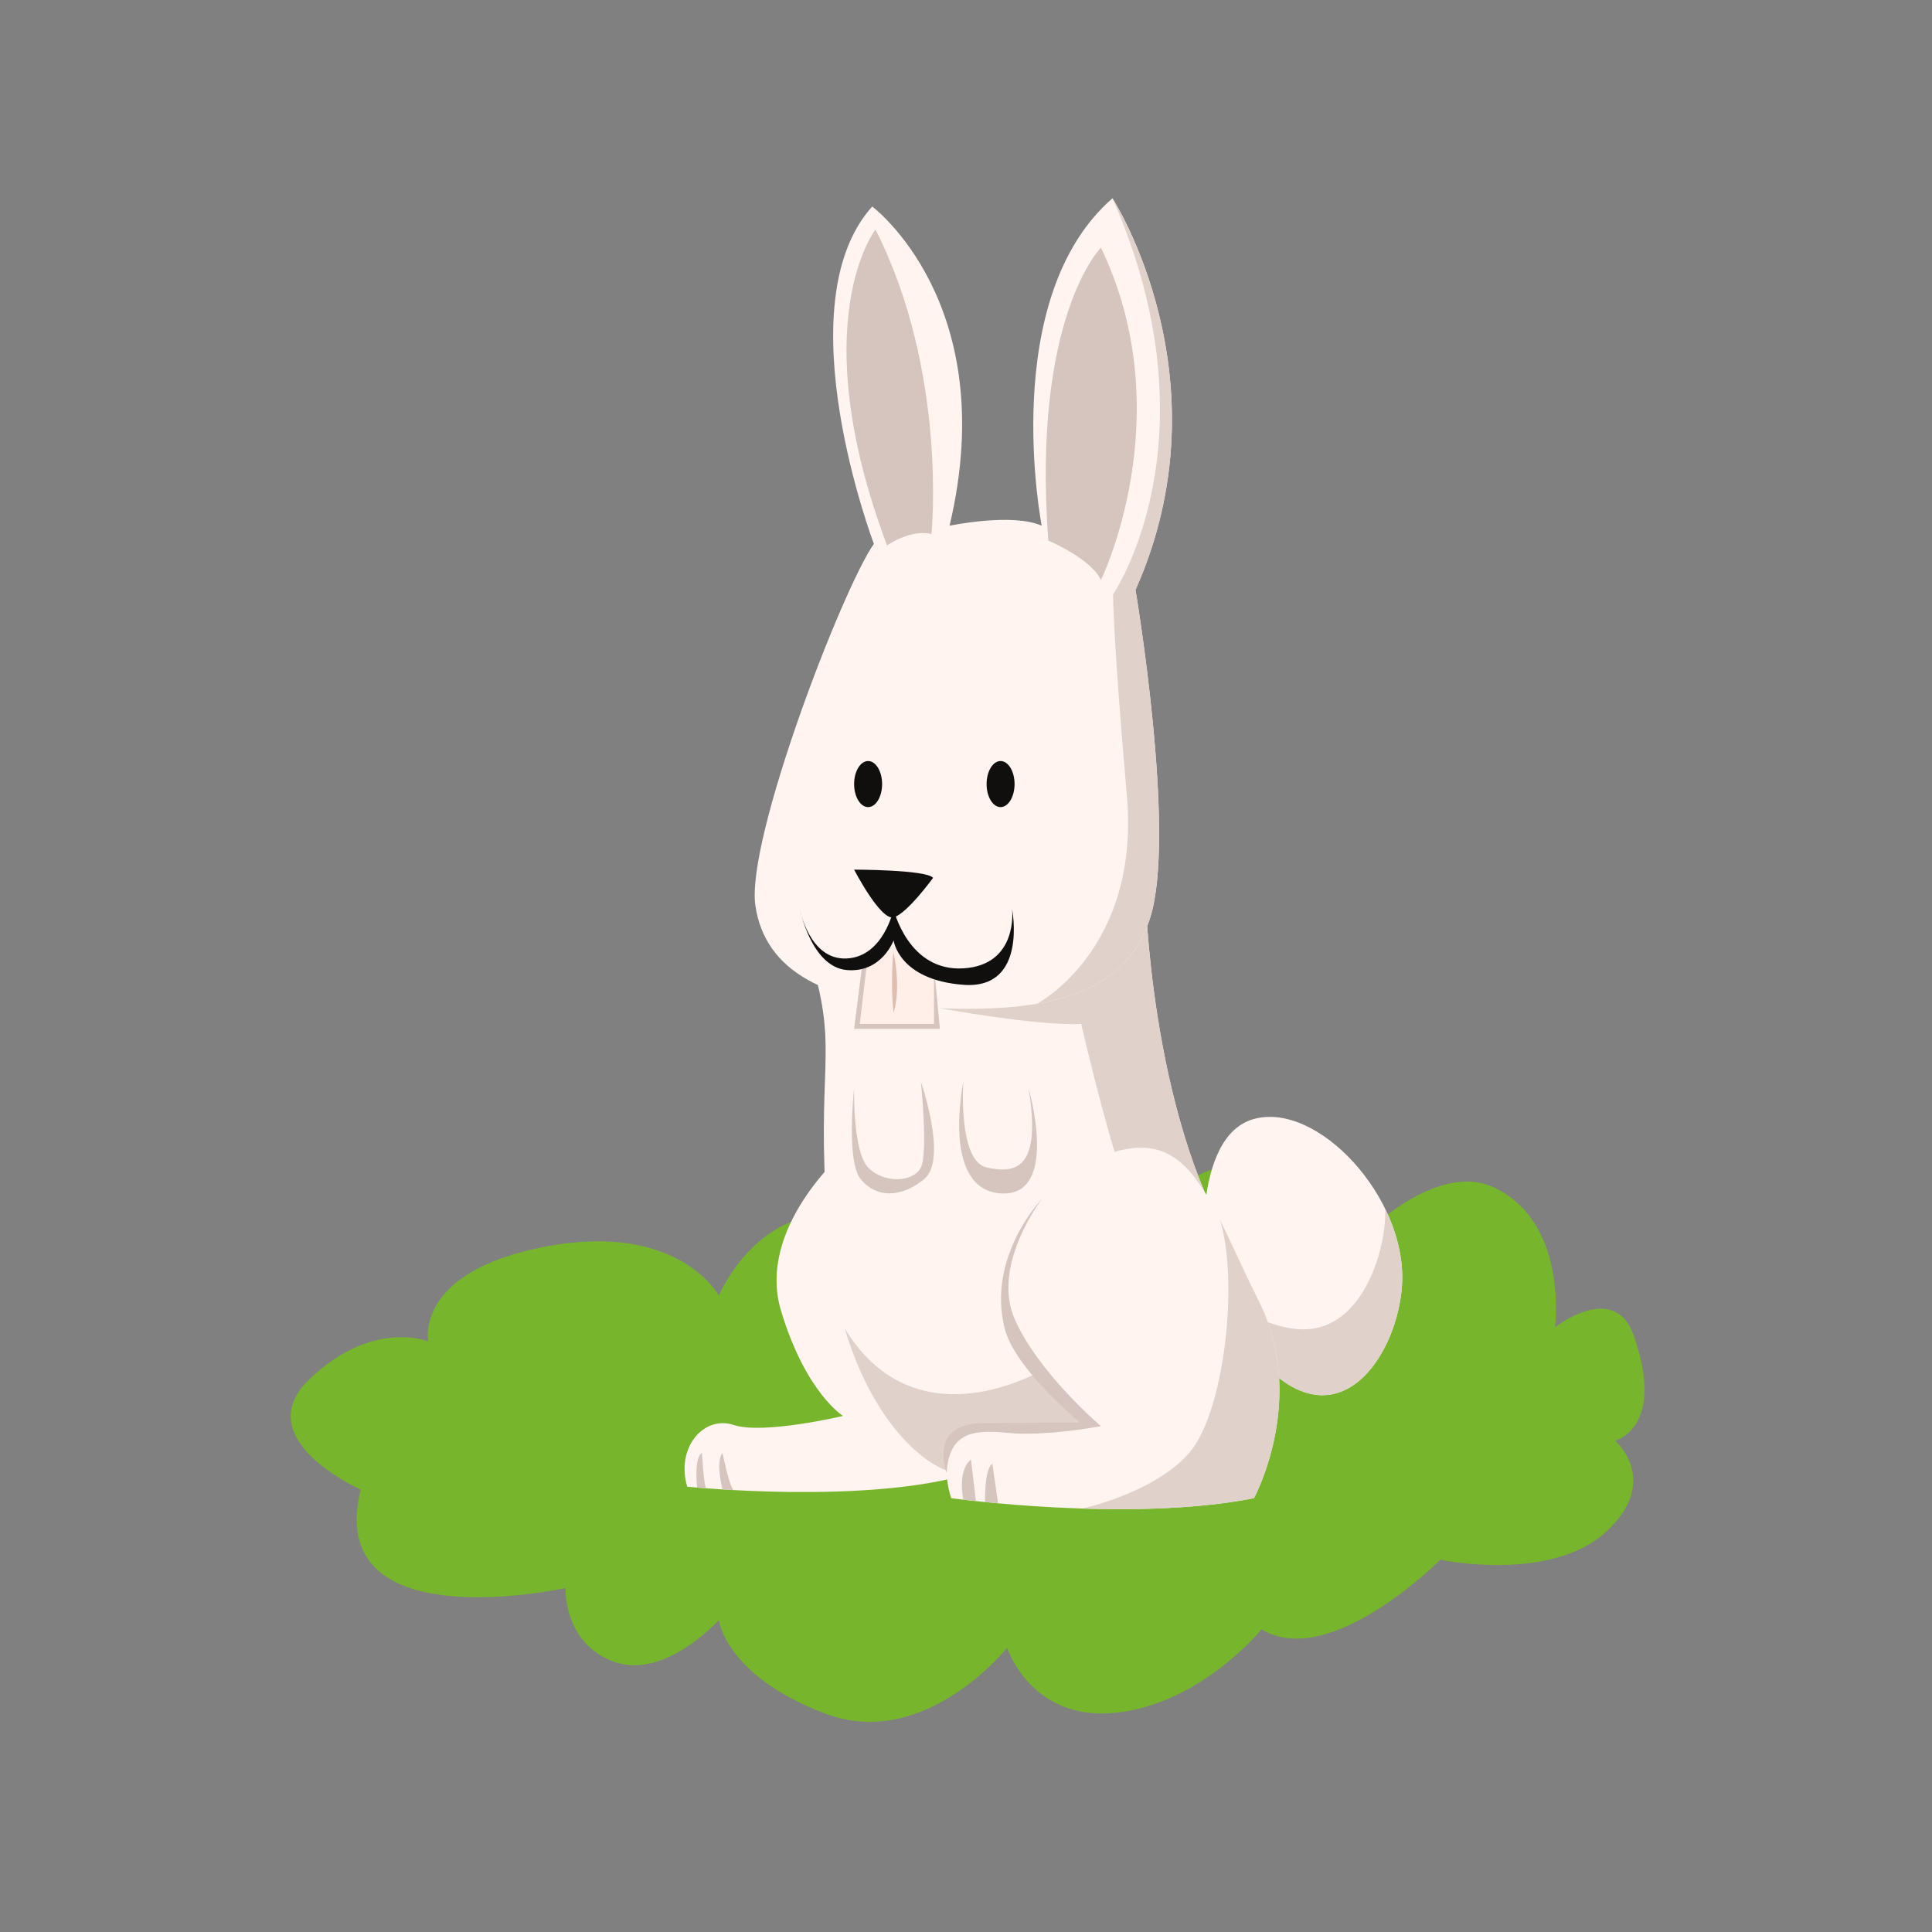 <?xml version="1.0" encoding="utf-8"?>
<!-- Generator: Adobe Illustrator 16.0.0, SVG Export Plug-In . SVG Version: 6.00 Build 0)  -->
<!DOCTYPE svg PUBLIC "-//W3C//DTD SVG 1.1//EN" "http://www.w3.org/Graphics/SVG/1.1/DTD/svg11.dtd">
<svg version="1.1" id="Layer_1" xmlns="http://www.w3.org/2000/svg" xmlns:xlink="http://www.w3.org/1999/xlink" x="0px" y="0px"
	 width="350px" height="350px" viewBox="0 0 350 350" enable-background="new 0 0 350 350" xml:space="preserve">
<rect x="0" y="0" width="350" height="350" fill="#808080" stroke="none"/>
<path fill="#77B52D" d="M65.343,269.851c0,0-20.666-9.169-9.221-20.061c11.447-10.89,21.464-6.782,21.464-6.782
	s-2.683-12.658,21.358-17.199c24.043-4.541,31.288,8.905,31.288,8.905s6.502-15.68,21.439-14.619
	c14.937,1.06,13.054,13.639,13.054,13.639s19.414-15.471,28.723-11.449s14.488,8.384,14.488,8.384s-0.06-20.485,18.373-19.561
	c18.432,0.924,15.361,17.999,15.361,17.999s16.581-19.834,29.009-13.971c13.526,6.379,11.008,25.328,11.008,25.328
	s10.784-8.499,14.274,1.456c5.878,16.771-3.358,19.075-3.358,19.075s8.396,7.295-1.68,16.531s-29.996,5.038-29.996,5.038
	s-20.027,20.152-32.382,12.595c0,0-10.866,13.436-26.306,15.114c-15.438,1.68-19.795-11.755-19.795-11.755
	s-14.93,18.763-32.996,11.901c-18.065-6.863-19.217-16.939-19.217-16.939s-9.814,10.916-19.026,7.557
	c-9.211-3.358-8.759-13.357-8.759-13.357S58.486,297.445,65.343,269.851"/>
<path fill="#FFF4EF" d="M152.729,208.882c0,0-15.717,13.644-11.245,28.548c4.47,14.904,11.245,19.078,11.245,19.078
	s-14.449,3.428-19.814,1.639c-5.366-1.788-10.508,4.024-8.422,11.178c0,0,32.79,3.384,51.57-2.479c0,0,12.521,0.692,8.645-20.175
	C180.831,225.804,173.512,201.5,152.729,208.882"/>
<path fill="#D5C5BE" d="M126.279,269.488c0,0-0.594-5.528,0.896-6.274c0,0,0.299,5.658,0.746,6.406L126.279,269.488z"/>
<path fill="#D5C5BE" d="M130.898,269.826c0,0-1.346-4.973,0-6.612c0,0,1.044,5.402,1.939,6.726L130.898,269.826z"/>
<path fill="#FFF4EF" d="M207.496,161.876c0,0,0.896,39.447,15.648,63.835c14.757,24.385,3.579,38.696,3.579,38.696
	s-46.734,1.133-52.207,2.353c-5.475,1.224-21.572-11.334-24.254-41.049c-2.683-29.717,1.186-33.514-2.091-47.265
	C144.897,164.695,194.976,134.913,207.496,161.876"/>
<g>
	<defs>
		<path id="SVGID_1_" d="M148.173,178.447c3.274,13.751-0.595,17.548,2.089,47.263c2.683,29.717,18.78,42.273,24.253,41.053
			c5.474-1.222,52.208-2.356,52.208-2.356s11.178-14.308-3.577-38.696c-14.757-24.387-15.65-63.833-15.65-63.833
			c-3.661-7.885-10.532-10.916-18.344-10.916C170.251,150.96,145.855,168.717,148.173,178.447"/>
	</defs>
	<clipPath id="SVGID_2_">
		<use xlink:href="#SVGID_1_"  overflow="visible"/>
	</clipPath>
	<path clip-path="url(#SVGID_2_)" fill="#E1D1CB" d="M170.272,182.657c0,0,17.997,3.279,25.599,2.832
		c0,0,6.483,28.614,11.848,39.345c5.366,10.732-36.49,45.952-54.686,15.821c-18.197-30.128,6.172,28.994,12.209,32.743
		c6.036,3.752,51.645,9.118,62.823-0.943c11.179-10.062,16.915-21.627,6.483-44.91c-10.433-23.281-20.792-67.993-20.792-67.993
		s-12.968-4.695-18.332-6.931C190.058,150.386,167.7,175.802,170.272,182.657"/>
</g>
<path fill="#FFF4EF" d="M218.228,230.424c0,0-2.619-24.592,8.975-27.723c11.595-3.128,27.689,14.309,26.794,29.958
	C253.104,248.31,237.008,269.772,218.228,230.424"/>
<g>
	<defs>
		<path id="SVGID_3_" d="M227.202,202.701c-11.595,3.131-8.975,27.724-8.975,27.724c18.78,39.348,34.877,17.885,35.771,2.235
			c0.821-14.405-12.751-30.328-23.955-30.326C229.075,202.334,228.124,202.453,227.202,202.701"/>
	</defs>
	<clipPath id="SVGID_4_">
		<use xlink:href="#SVGID_3_"  overflow="visible"/>
	</clipPath>
	<path clip-path="url(#SVGID_4_)" fill="#E1D1CB" d="M214.872,230.424c0,0,13.639,11.967,23.252,10.233
		c9.614-1.736,13.095-15.442,12.808-21.668c-0.287-6.227,5.526-0.638,6.644,7.188c1.118,7.824-3.131,32.193-12.966,31.97
		C234.771,257.923,213.531,244.732,214.872,230.424"/>
</g>
<path fill="#D5C5BE" d="M154.733,197.106c0,0-0.297,11.408,2.535,14.39s8.25,2.682,9.565,0c1.315-2.683,0-15.503,0-15.503
	s4.921,14.09,0.584,17.627c-4.337,3.539-8.808,3.319-11.492,0C153.243,210.304,154.733,197.106,154.733,197.106"/>
<path fill="#D5C5BE" d="M174.516,195.995c0,0-1.003,14.308,4.214,15.5c5.217,1.191,10.038,0.365,7.601-14.387
	c0,0,5.769,19.828-5.067,19.085C170.428,215.45,174.516,195.995,174.516,195.995"/>
<path fill="#FFF4EF" d="M201.236,208.901c-11.82,3.927-34.508,24.058-3.541,49.692c0,0-11.959,2.385-17.922,0
	c-5.962-2.385-10.135,4.471-7.453,12.816c0,0,32.195,4.473,54.848,0c0,0,9.784-18.029,0.856-35.755
	C219.098,217.932,215.955,204.012,201.236,208.901"/>
<g>
	<defs>
		<path id="SVGID_5_" d="M201.236,208.901c-11.82,3.927-34.509,24.056-3.541,49.692c0,0-11.961,2.385-17.922,0
			c-5.962-2.385-10.136,4.471-7.453,12.816c0,0,32.194,4.473,54.849,0c0,0,9.784-18.029,0.856-35.755
			c-7.701-15.285-11.098-27.741-21.328-27.742C205.065,207.913,203.262,208.228,201.236,208.901"/>
	</defs>
	<clipPath id="SVGID_6_">
		<use xlink:href="#SVGID_5_"  overflow="visible"/>
	</clipPath>
	<path clip-path="url(#SVGID_6_)" fill="#E1D1CB" d="M196.088,273.288c0,0,13.195-2.845,19.457-10.222
		c6.26-7.38,8.912-30.948,5.461-42.079c-3.45-11.131,14.658,17.038,12.871,33.807c-1.789,16.766-2.906,16.643-8.272,18.606
		C220.24,275.361,196.088,273.288,196.088,273.288"/>
</g>
<path fill="#D5C5BE" d="M188.725,217.243c0,0-9.156,11.914-4.927,21.669c4.231,9.757,15.65,19.457,15.65,19.457
	s-10.252,1.847-16.656,1.231c-5.813-0.559-10.843-0.604-11.29,7.242c0,0-3.503-8.913,6.482-9.031
	c9.987-0.118,17.661-0.111,17.661-0.111s-11.795-9.676-13.639-17.045C178.73,227.547,188.725,217.243,188.725,217.243"/>
<path fill="#D5C5BE" d="M174.516,271.688c0,0-1.152-5.193,1.382-7.281l0.902,7.539L174.516,271.688z"/>
<path fill="#D5C5BE" d="M178.451,272.116c0,0-0.167-5.921,1.322-6.964l1.039,7.189C180.813,272.342,179.055,272.177,178.451,272.116
	"/>
<path fill="#E1D1CB" d="M169.683,180.177c0,0,17.132,3.502,13.983-13.962c0,0-0.465,16.216-15.667,10.331
	C167.999,176.545,167.052,177.637,169.683,180.177"/>
<path fill="#FFF4EF" d="M172.023,95.24c0,0,11.326-2.385,16.692,0c0,0-8.047-41.136,12.818-59.321c0,0,21.164,32.791,4.174,70.947
	c0,0,7.45,44.118,2.682,59.32c-4.77,15.202-21.164,17.29-39.944,16.394c-18.78-0.893-29.809-6.557-31.597-18.481
	c-1.789-11.923,15.798-57.531,21.462-65.579c0,0-16.396-43.224-0.299-61.108C158.012,37.412,181.561,54.997,172.023,95.24"/>
<g>
	<defs>
		<path id="SVGID_7_" d="M188.716,95.24c-5.366-2.383-16.692,0-16.692,0c9.537-40.241-14.012-57.83-14.012-57.83
			c-16.097,17.886,0.298,61.11,0.298,61.11c-5.663,8.049-23.25,53.654-21.463,65.579c1.79,11.923,12.819,17.589,31.599,18.482
			c18.78,0.895,35.176-1.193,39.944-16.395c4.769-15.204-2.682-59.32-2.682-59.32c16.99-38.156-4.174-70.945-4.174-70.945
			C180.667,54.104,188.716,95.24,188.716,95.24"/>
	</defs>
	<clipPath id="SVGID_8_">
		<use xlink:href="#SVGID_7_"  overflow="visible"/>
	</clipPath>
	<path clip-path="url(#SVGID_8_)" fill="#E1D1CB" d="M187.865,181.83c0,0,18.736-9.758,16.276-37.704
		c-2.458-27.946-2.504-36.441-2.504-36.441s19.198-27.945-0.104-71.767c0,0,26.085,35.916,7.081,72.956
		C208.614,108.875,232.397,182.867,187.865,181.83"/>
</g>
<path fill="#D5C5BE" d="M189.908,97.923c0,0,7.751,3.28,9.538,7.153c0,0,14.607-29.809,0-60.212
	C199.446,44.864,186.927,57.383,189.908,97.923"/>
<path fill="#D5C5BE" d="M168.744,96.73c0,0,2.98-29.212-10.135-55.147c0,0-13.116,16.692,2.086,57.235
	C160.695,98.818,164.868,95.835,168.744,96.73"/>
<path fill="#D5C5BE" d="M156.299,173.973l-1.565,12.41h15.538l-1.066-11.242c0,0-4.587,0.035-7.336-7.541
	C161.869,167.6,160.316,173.411,156.299,173.973"/>
<path fill="#FFEFE8" d="M157.133,173.868l-1.376,11.621h13.447v-10.349c0,0-4.586,0.036-7.336-7.541
	C161.868,167.6,161.15,173.304,157.133,173.868"/>
<path fill="#DCBFB2" d="M161.885,172.595c-0.109-0.524-0.6,6.111,0,10.88C161.885,183.476,163.312,179.495,161.885,172.595"/>
<path fill="#110F0E" d="M159.801,142.041c0,2.304-1.135,4.174-2.534,4.174c-1.399,0-2.535-1.87-2.535-4.174s1.135-4.174,2.535-4.174
	C158.666,137.867,159.801,139.736,159.801,142.041"/>
<path fill="#110F0E" d="M183.798,142.041c0,2.304-1.135,4.174-2.534,4.174c-1.398,0-2.533-1.87-2.533-4.174s1.135-4.174,2.533-4.174
	C182.663,137.867,183.798,139.736,183.798,142.041"/>
<path fill="#110F0E" d="M154.733,157.542c0,0,13.103,0,14.302,1.489c0,0-4.769,6.56-7.15,7.155
	C159.503,166.783,154.733,157.542,154.733,157.542"/>
<path fill="#110F0E" d="M144.897,164.695c0,0,1.708,9.242,8.456,8.943c6.747-0.299,8.532-8.943,8.532-8.943
	s2.604,11.328,12.63,10.731c10.027-0.596,8.836-10.731,8.836-10.731s2.898,14.607-8.836,13.712
	c-11.733-0.894-12.63-8.047-12.63-8.047s-2.164,5.961-8.532,5.366C146.984,175.129,144.897,164.695,144.897,164.695"/>
</svg>
